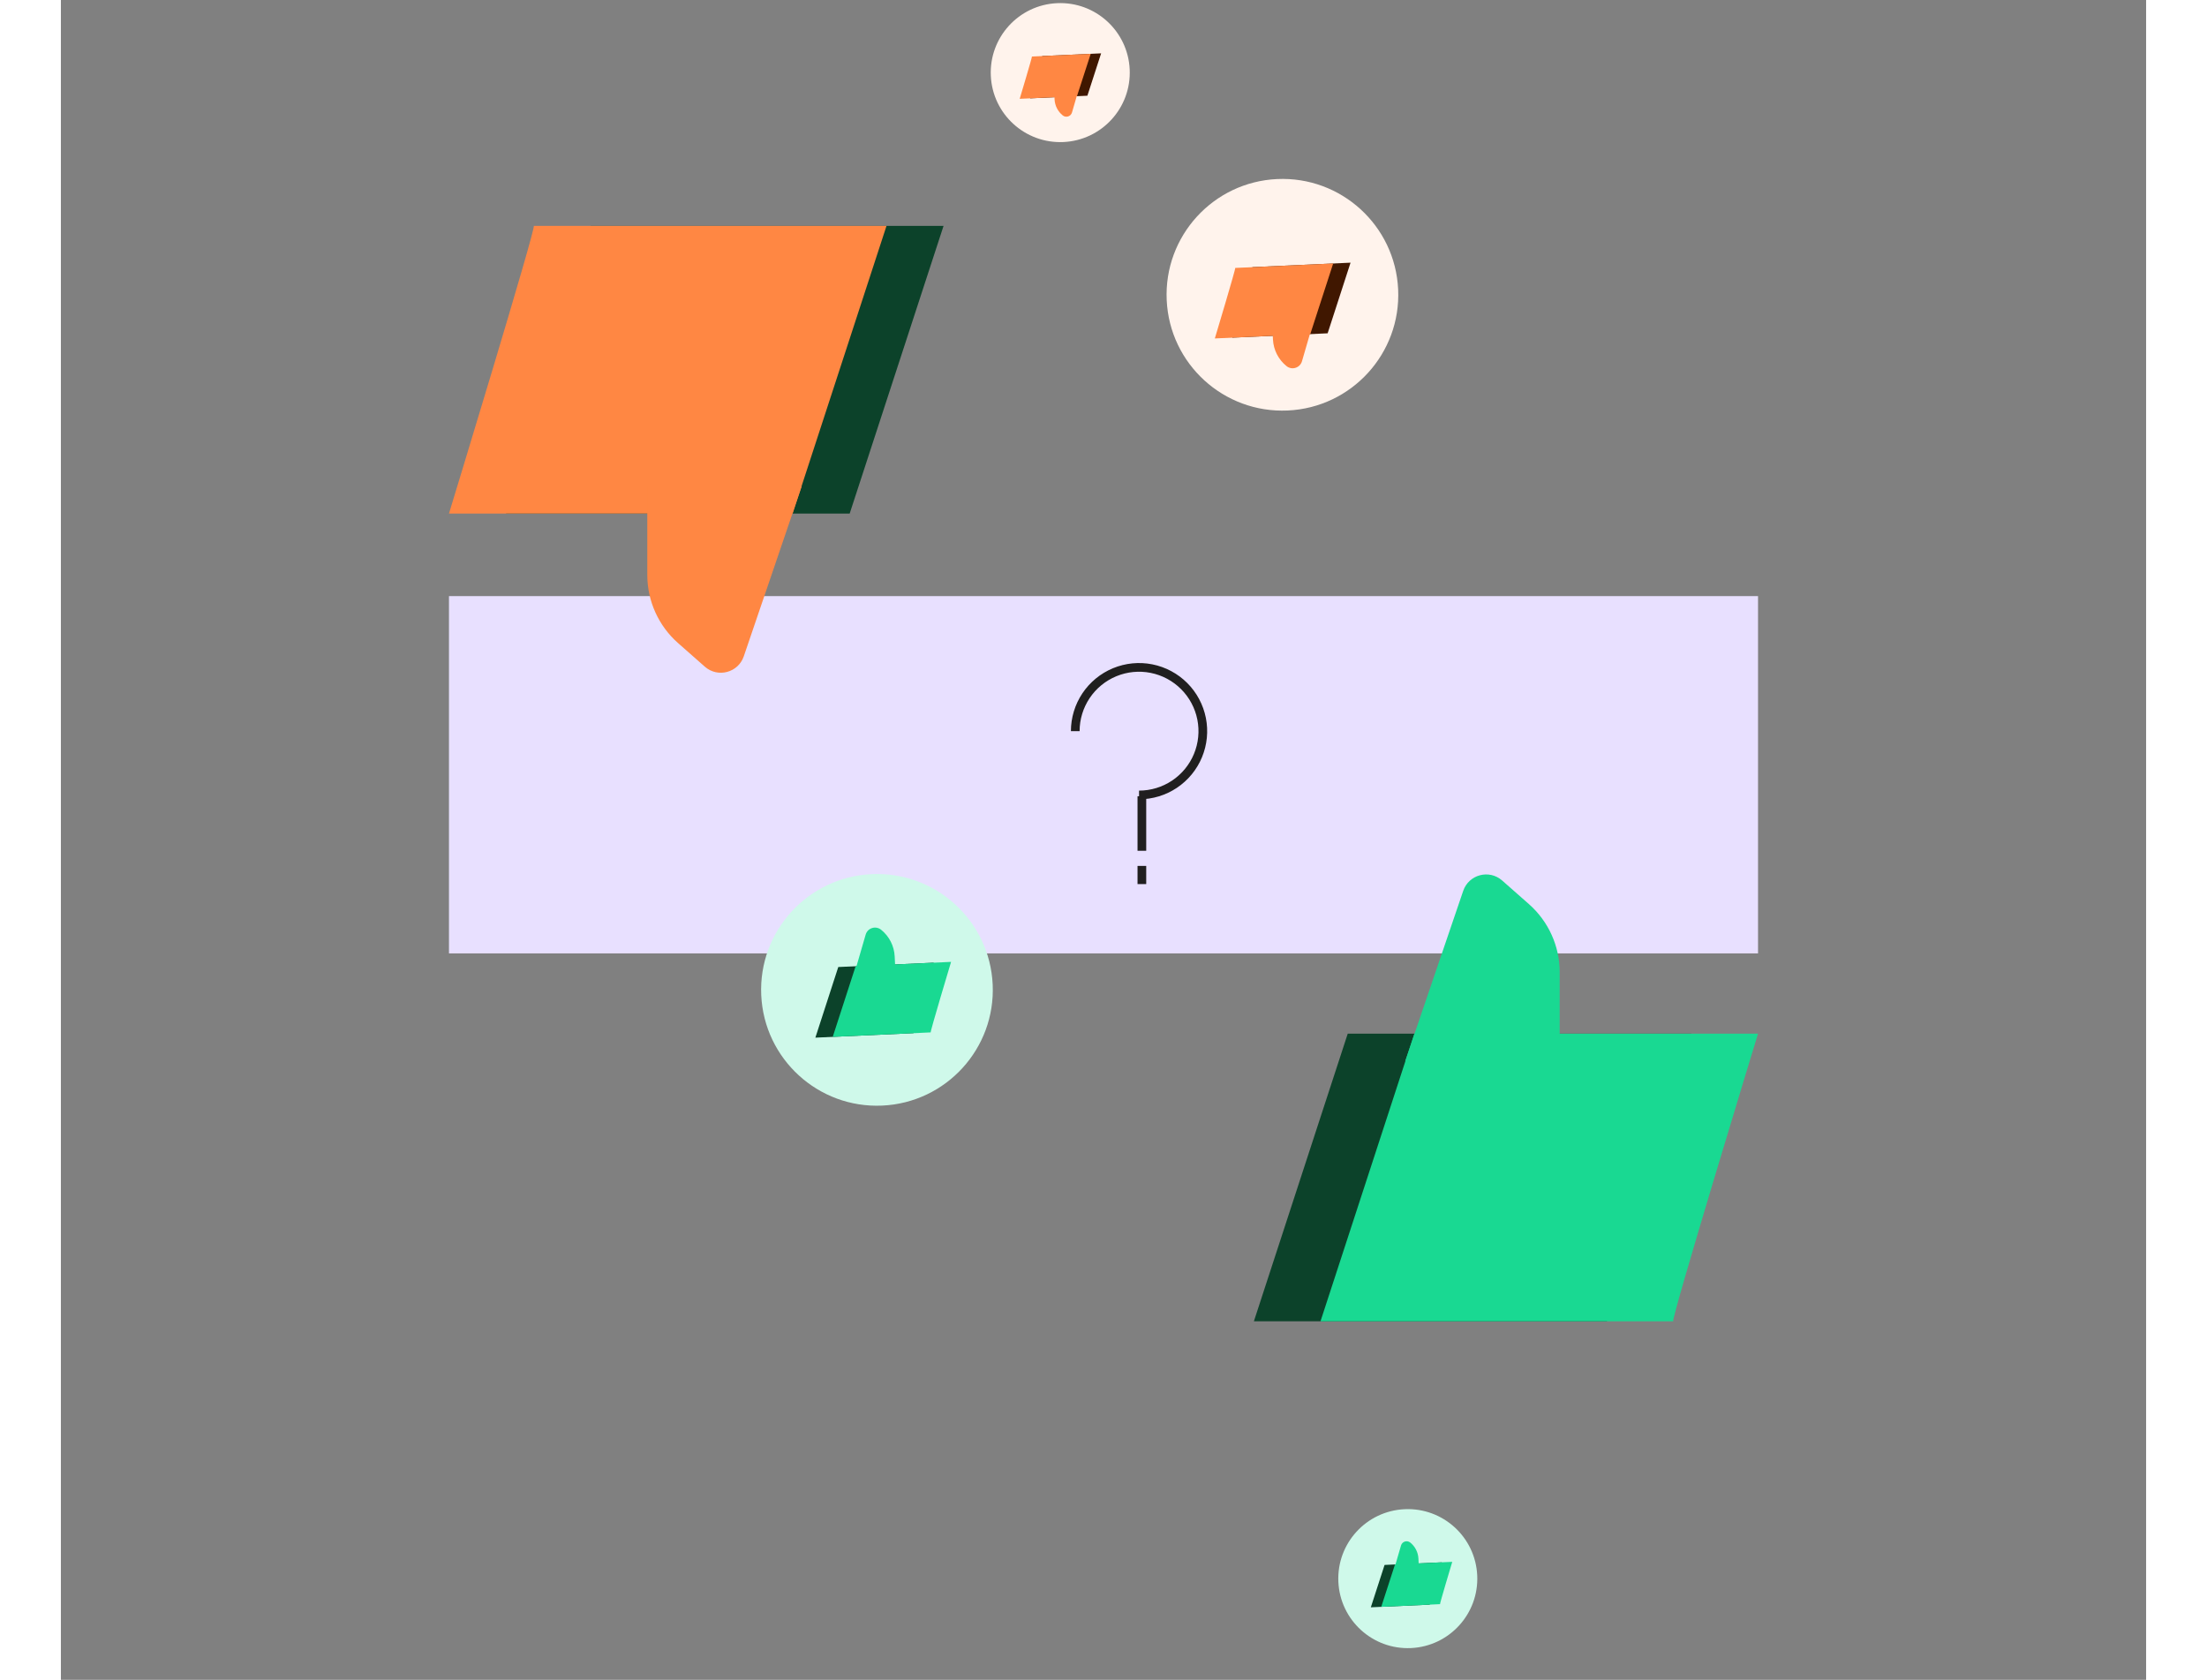 <svg width="360" height="274" viewBox="0 0 360 290" fill="none" xmlns="http://www.w3.org/2000/svg">
<rect x="0" y="0" width="360" height="290" fill="#808080" stroke="none"/>
<rect x="67" y="102.911" width="226" height="61.683" fill="#E8E0FF"/>
<path d="M76.849 88.66H136.18L152.385 39H91.486C90.275 39 76.849 88.66 76.849 88.66Z" fill="#0C422A"/>
<path d="M67.001 88.66H126.331L142.536 39H81.637C82.16 39 67.001 88.66 67.001 88.66Z" fill="#FF8743"/>
<path d="M117.898 113.307L127.899 83.955H101.24V99.257C101.24 103.759 103.175 108.044 106.552 111.022L111.174 115.096C113.412 117.068 116.936 116.131 117.898 113.307Z" fill="#FF8743"/>
<path d="M281.499 178.446H222.168L205.963 228.106H266.862C268.072 228.106 281.499 178.446 281.499 178.446Z" fill="#0C422A"/>
<path d="M292.999 178.446H233.668L217.463 228.106H278.362C277.839 228.106 292.999 178.446 292.999 178.446Z" fill="#19D992"/>
<path d="M242.101 153.799L232.1 183.151H258.759V167.849C258.759 163.347 256.824 159.062 253.447 156.085L248.825 152.011C246.587 150.038 243.063 150.976 242.101 153.799Z" fill="#19D992"/>
<path d="M175.125 126.229C175.125 124.051 175.771 121.922 176.981 120.111C178.191 118.3 179.911 116.889 181.923 116.055C183.935 115.222 186.149 115.004 188.285 115.429C190.421 115.853 192.383 116.902 193.923 118.442C195.463 119.982 196.512 121.944 196.937 124.08C197.362 126.216 197.144 128.43 196.31 130.443C195.477 132.455 194.065 134.174 192.255 135.384C190.444 136.594 188.315 137.24 186.137 137.24" stroke="#201F1F" stroke-width="1.5"/>
<line x1="186.625" y1="137.467" x2="186.625" y2="146.877" stroke="#201F1F" stroke-width="1.5"/>
<line x1="186.625" y1="149.491" x2="186.625" y2="152.627" stroke="#201F1F" stroke-width="1.5"/>
<g transform="matrix(1 0 0 1 160 0)">
<circle cx="12.534" cy="12.534" r="12" transform="rotate(-2.612 12.534 12.534)" fill="#FFF3EC"/>
<path d="M7.331 16.976L17.218 16.524L19.59 9.209L9.442 9.672C9.24 9.681 7.331 16.976 7.331 16.976Z" fill="#401700"/>
<path fill-rule="evenodd" clip-rule="evenodd" d="M15.376 16.609L14.559 19.419C14.359 20.11 13.521 20.374 12.96 19.924C12.118 19.247 11.606 18.241 11.553 17.162L11.535 16.784L5.533 17.058C5.533 17.058 7.731 9.75 7.644 9.754L17.792 9.291L15.42 16.607L15.376 16.609Z" fill="#FF8743"/>
</g>
<g transform="matrix(1 0 0 1 190 30)">
<circle cx="20.89" cy="20.89" r="20" transform="rotate(-2.612 20.89 20.89)" fill="#FFF3EC"/>
<path d="M12.218 28.293L28.696 27.541L32.65 15.348L15.736 16.12C15.4 16.135 12.218 28.293 12.218 28.293Z" fill="#401700"/>
<path fill-rule="evenodd" clip-rule="evenodd" d="M25.627 27.681L24.265 32.366C23.931 33.516 22.535 33.956 21.601 33.206C20.197 32.078 19.343 30.402 19.256 28.603L19.225 27.973L9.221 28.429C9.221 28.429 12.885 16.25 12.74 16.256L29.653 15.485L25.699 27.678L25.627 27.681Z" fill="#FF8743"/>
</g>
<g transform="matrix(1 0 0 1 120 150)">
<circle cx="20.89" cy="20.89" r="20" transform="rotate(-2.612 20.89 20.89)" fill="#CFF9EA"/>
<path d="M30.687 16.195L14.21 16.946L10.256 29.139L27.169 28.367C27.505 28.352 30.687 16.195 30.687 16.195Z" fill="#0C422A"/>
<path fill-rule="evenodd" clip-rule="evenodd" d="M17.356 16.803L18.94 11.351C19.275 10.201 20.671 9.761 21.605 10.511C23.009 11.639 23.863 13.315 23.95 15.115L24.017 16.499L33.685 16.058C33.685 16.058 30.022 28.237 30.167 28.231L13.254 29.002L17.207 16.809L17.356 16.803Z" fill="#19D992"/>
</g>
<g transform="matrix(1 0 0 1 220 260)"> 
<circle cx="12.534" cy="12.534" r="12" transform="rotate(-2.612 12.534 12.534)" fill="#CFF9EA"/>
<path d="M18.411 9.718L8.525 10.169L6.152 17.485L16.3 17.022C16.502 17.012 18.411 9.718 18.411 9.718Z" fill="#0C422A"/>
<path fill-rule="evenodd" clip-rule="evenodd" d="M10.413 10.082L11.364 6.812C11.564 6.122 12.402 5.857 12.962 6.307C13.805 6.984 14.317 7.99 14.369 9.07L14.41 9.9L20.21 9.636C20.21 9.636 18.012 16.943 18.099 16.939L7.951 17.402L10.324 10.086L10.413 10.082Z" fill="#19D992"/>

</g>

</svg>
